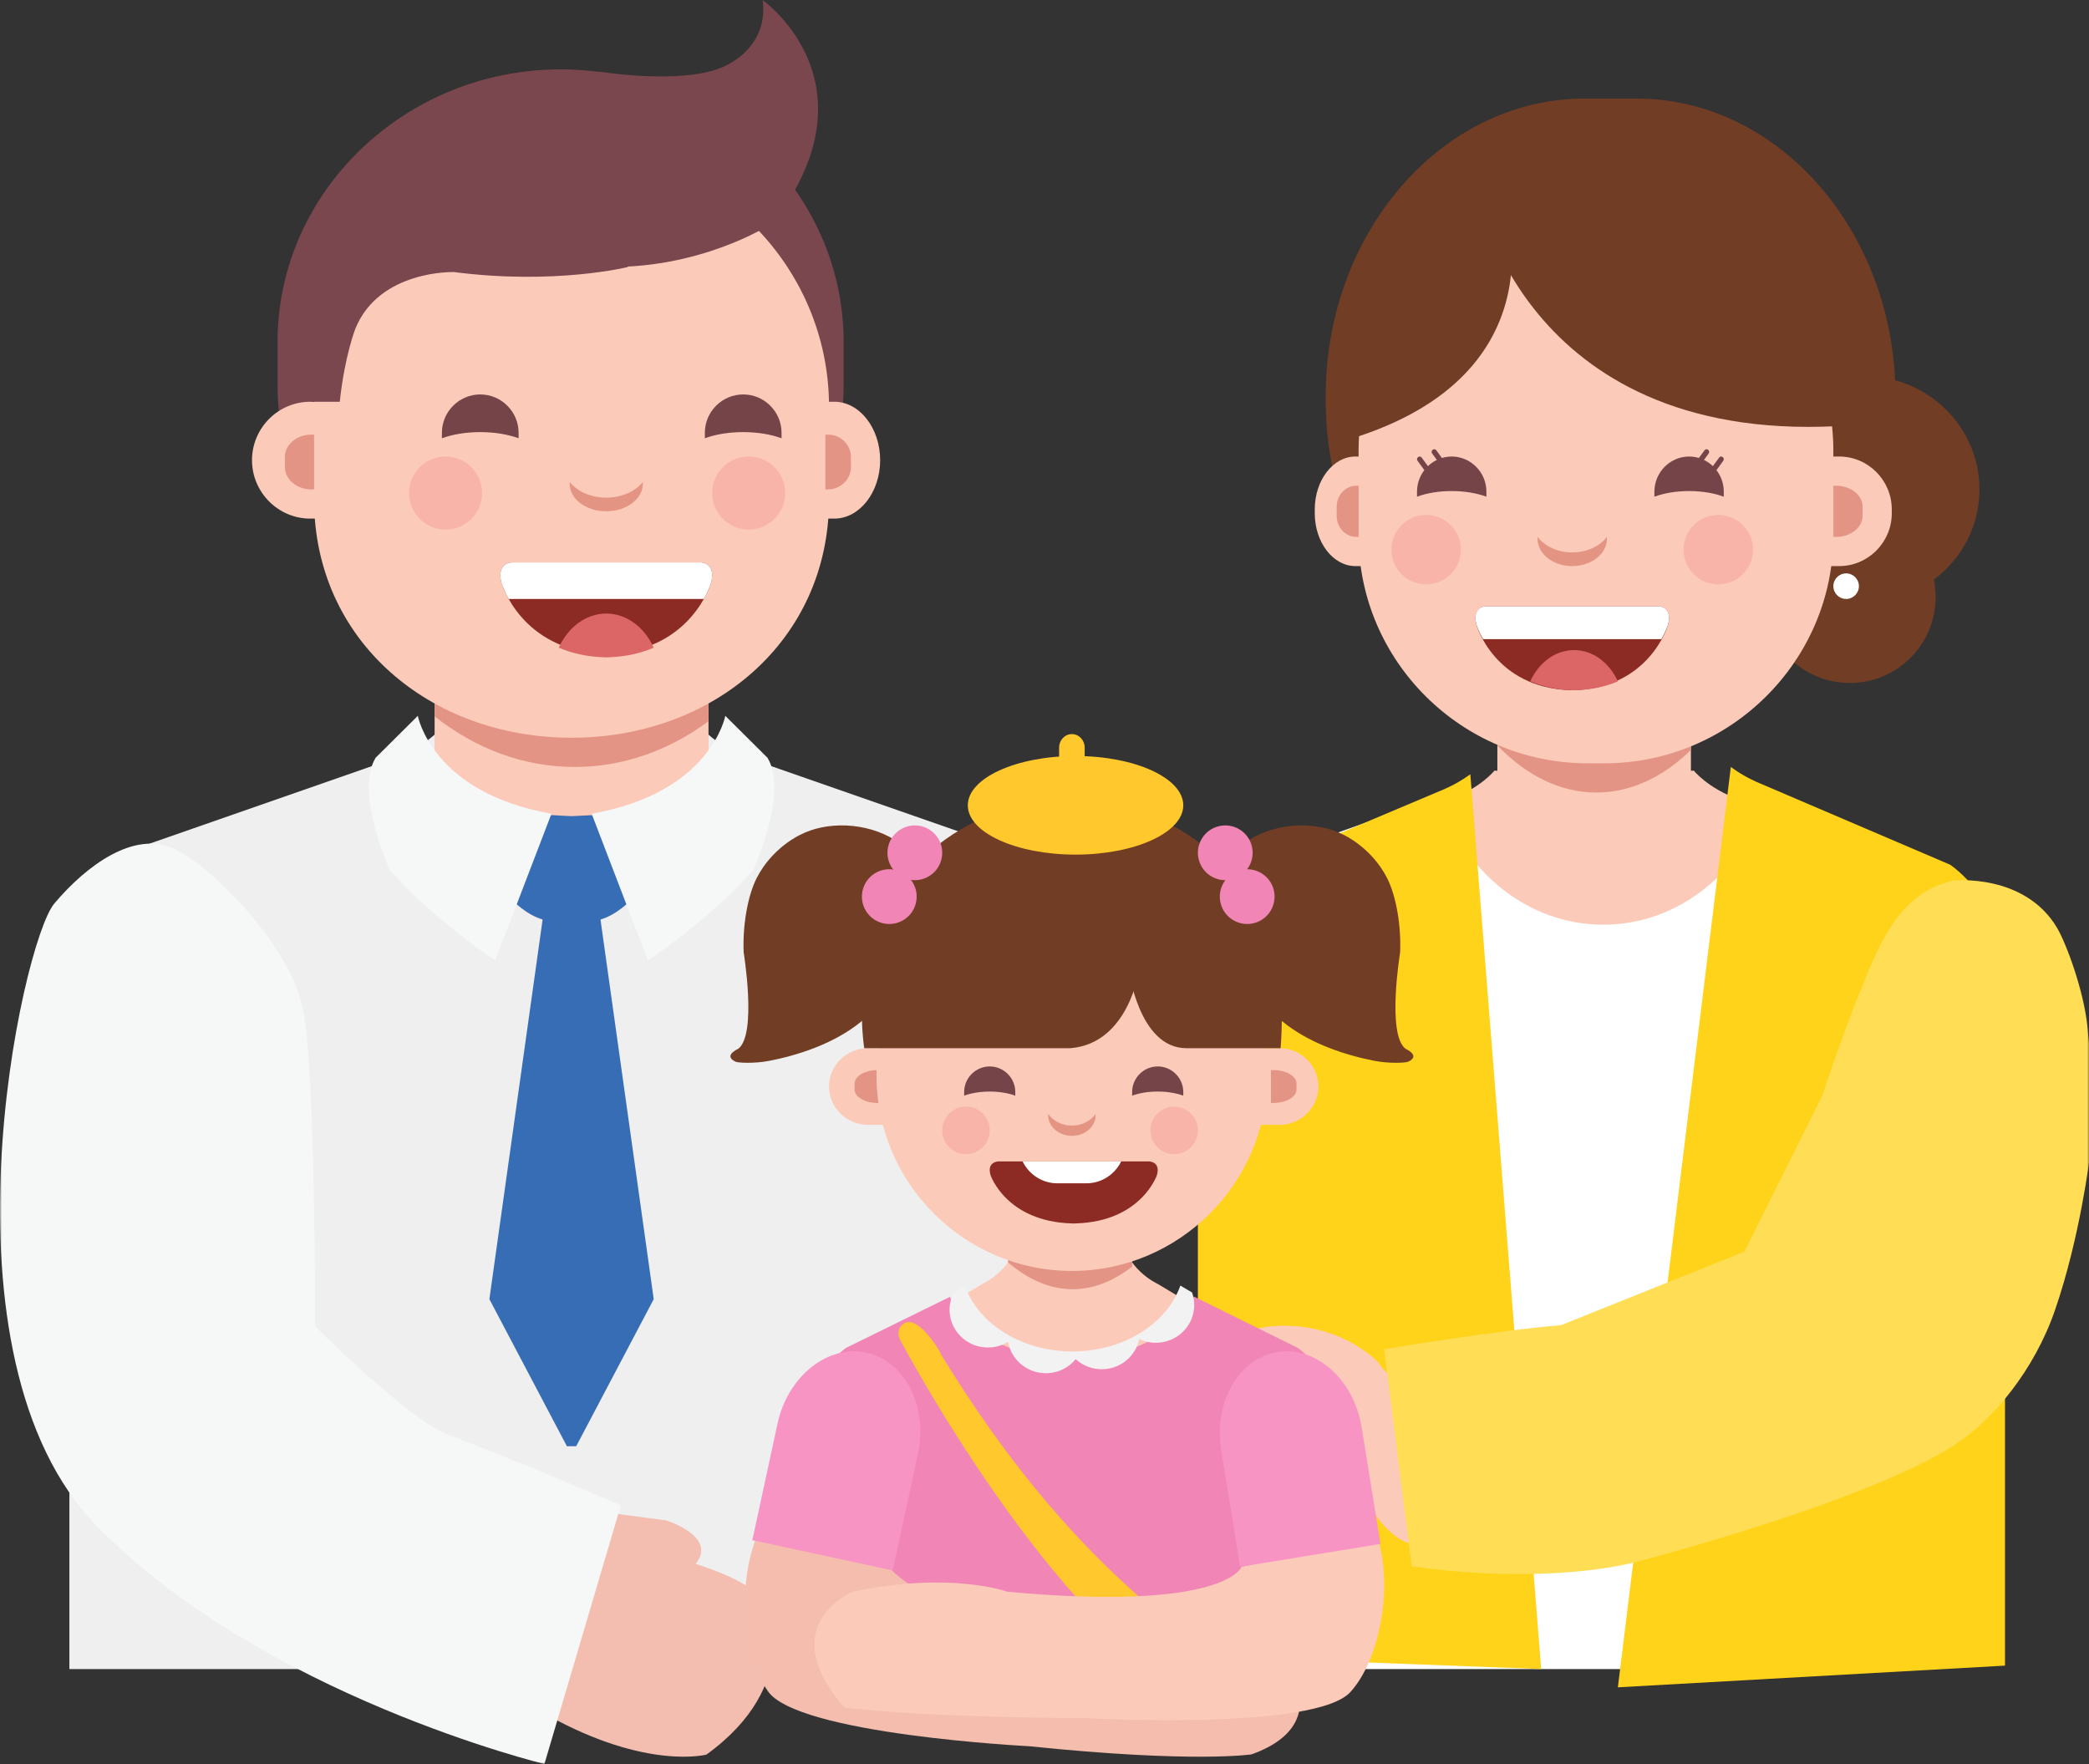 <?xml version="1.0" encoding="UTF-8"?>
<svg width="572px" height="483px" viewBox="0 0 572 483" version="1.1" xmlns="http://www.w3.org/2000/svg" xmlns:xlink="http://www.w3.org/1999/xlink">
    <rect x="0" y="0" width="572" height="483" fill="#333333" stroke="none"/>
    <!-- Generator: Sketch 46.2 (44496) - http://www.bohemiancoding.com/sketch -->
    <title>Group</title>
    <desc>Created with Sketch.</desc>
    <defs>
        <polygon id="path-1" points="0 483 572 483 572 0 0 0"></polygon>
    </defs>
    <g id="Page-1" stroke="none" stroke-width="1" fill="none" fill-rule="evenodd">
        <g id="Desktop_co-creators" transform="translate(-674, -285)">
            <g id="Group" transform="translate(674, 285)">
                <g id="Page-1">
                    <path d="M275.327,232.139 C275.327,232.139 294,240.79 294,258.088 L294,457 L19,457 L19,258.088 C19,240.79 37.673,232.139 37.673,232.139 L102.179,209.65 C114.062,206.19 119.154,201 119.154,201 L156.5,202.653 L193.846,201 C193.846,201 198.938,206.19 210.821,209.65 L275.327,232.139 Z" id="Fill-1" fill="#EFEFEF"></path>
                    <mask id="mask-2" fill="white">
                        <use xlink:href="#path-1"></use>
                    </mask>
                    <g id="Clip-4"></g>
                    <polygon id="Fill-3" fill="#FBCAB9" mask="url(#mask-2)" points="119 238 194 238 194 185 119 185"></polygon>
                    <path d="M179,238.734 L165.832,223 L156.499,223.475 L147.168,223 L134,238.734 C134,238.734 140.298,249.315 148.576,251.775 L134,355.721 L155.231,396 L157.769,395.993 L179,355.721 L164.422,251.775 C172.7,249.315 179,238.734 179,238.734" id="Fill-5" fill="#376DB4" mask="url(#mask-2)"></path>
                    <path d="M151,222.8 L135.591,263 C135.591,263 118.254,251.514 106.699,238.114 C106.699,238.114 97.067,217.056 102.847,207.485 L114.404,196 C114.404,196 118.254,217.056 151,222.8" id="Fill-6" fill="#F6F7F7" mask="url(#mask-2)"></path>
                    <path d="M162,222.8 L177.409,263 C177.409,263 194.744,251.514 206.303,238.114 C206.303,238.114 215.931,217.056 210.154,207.485 L198.598,196 C198.598,196 194.744,217.056 162,222.8" id="Fill-7" fill="#F6F7F7" mask="url(#mask-2)"></path>
                    <path d="M119,196.147 C130.069,204.889 143.24,210 157.352,210 C170.741,210 183.297,205.416 194,197.475 L194,181 L119,181 L119,196.147 Z" id="Fill-8" fill="#E39485" mask="url(#mask-2)"></path>
                    <path d="M153.499,175 L153.499,175 C110.875,175 76,146.513 76,105.478 L76,93.609 C76,52.574 110.875,19 153.499,19 C196.123,19 231,52.574 231,93.609 L231,105.478 C231,146.513 196.123,175 153.499,175" id="Fill-9" fill="#79474D" mask="url(#mask-2)"></path>
                    <path d="M208.806,0 C208.806,0 237.284,20.121 216.265,54.413 L213.893,58 L164,19.607 C164,19.607 190.155,23.882 200.328,17.059 C200.328,17.059 210.501,11.941 208.806,0" id="Fill-10" fill="#79474D" mask="url(#mask-2)"></path>
                    <path d="M156.5,202 L156.5,202 C117.725,202 86,175.435 86,136.753 L86,111.332 C86,72.649 117.725,41 156.5,41 C195.275,41 227,72.649 227,111.332 L227,136.753 C227,175.435 195.275,202 156.5,202" id="Fill-11" fill="#FBCAB9" mask="url(#mask-2)"></path>
                    <path d="M100.054,142 L84.946,142 C76.176,142 69,134.802 69,126 C69,117.198 76.176,110 84.946,110 L100.054,110 C108.824,110 116,117.198 116,126 C116,134.802 108.824,142 100.054,142" id="Fill-12" fill="#FBCAB9" mask="url(#mask-2)"></path>
                    <path d="M228.447,142 L216.553,142 C209.649,142 204,134.802 204,126 C204,117.198 209.649,110 216.553,110 L228.447,110 C235.349,110 241,117.198 241,126 C241,134.802 235.349,142 228.447,142" id="Fill-13" fill="#FBCAB9" mask="url(#mask-2)"></path>
                    <path d="M209.233,62.419 C209.233,62.419 187.163,75.939 158.303,72.559 C158.303,72.559 143.024,70.869 131.14,67.489 C131.14,67.489 112.465,62.419 97.186,74.249 C97.186,74.249 91.854,79.473 87.73,87 L87,72.559 C87,72.559 137.93,32 139.628,32 C141.326,32 193.954,40.45 193.954,40.45 C193.954,40.45 214.326,55.66 211.78,57.35 C209.233,59.039 209.233,62.419 209.233,62.419" id="Fill-14" fill="#79474D" mask="url(#mask-2)"></path>
                    <path d="M86,119 L85.2,119 C81.24,119 78,121.762 78,125.138 L78,127.863 C78,131.238 81.24,134 85.2,134 L86,134 L86,119 Z" id="Fill-15" fill="#E39485" mask="url(#mask-2)"></path>
                    <path d="M191.913,154 L166.702,154 L165.3,154 L140.088,154 C140.088,154 135.885,154 137.286,159.555 C137.286,159.555 142.678,178.213 165.3,178.965 L165.3,179 C165.539,179 165.764,178.987 166,178.982 C166.235,178.987 166.461,179 166.702,179 L166.702,178.965 C189.321,178.213 194.714,159.555 194.714,159.555 C196.116,154 191.913,154 191.913,154" id="Fill-16" fill="#8B2B23" mask="url(#mask-2)"></path>
                    <path d="M166.001,168 C160.392,168 155.526,171.777 153,177.336 C156.395,178.8 160.448,179.799 165.294,179.964 L165.294,180 C165.535,180 165.763,179.986 166.001,179.981 C166.237,179.986 166.465,180 166.707,180 L166.707,179.964 C171.552,179.799 175.606,178.8 179,177.336 C176.476,171.777 171.608,168 166.001,168" id="Fill-17" fill="#DC6666" mask="url(#mask-2)"></path>
                    <path d="M191.913,154 L166.702,154 L165.3,154 L140.088,154 C140.088,154 135.885,154 137.286,159.555 C137.286,159.555 137.843,161.43 139.29,164 L192.709,164 C194.158,161.43 194.714,159.555 194.714,159.555 C196.116,154 191.913,154 191.913,154" id="Fill-18" fill="#FFFFFF" mask="url(#mask-2)"></path>
                    <path d="M166,136.262 C161.762,136.262 158.043,134.544 156,132 L156,132.525 C156,136.635 160.5,140 166,140 C171.5,140 176,136.635 176,132.525 L176,132 C173.955,134.544 170.237,136.262 166,136.262" id="Fill-19" fill="#E39483" mask="url(#mask-2)"></path>
                    <path d="M131.5,118.314 C135.47,118.314 139.126,118.948 141.997,120 L142,120 L142,118.499 C142,112.725 137.273,108 131.5,108 C125.727,108 121,112.725 121,118.499 L121,120 L121.002,120 C123.874,118.948 127.528,118.314 131.5,118.314" id="Fill-20" fill="#754448" mask="url(#mask-2)"></path>
                    <path d="M132,135 C132,140.522 127.52,145 122,145 C116.478,145 112,140.522 112,135 C112,129.478 116.478,125 122,125 C127.52,125 132,129.478 132,135" id="Fill-21" fill="#F8B4A8" mask="url(#mask-2)"></path>
                    <path d="M215,135 C215,140.522 210.52,145 205,145 C199.478,145 195,140.522 195,135 C195,129.478 199.478,125 205,125 C210.52,125 215,129.478 215,135" id="Fill-22" fill="#F8B4A8" mask="url(#mask-2)"></path>
                    <path d="M172,73.093 C172,73.093 152.074,78.08 124.268,74.489 C124.268,74.489 103.89,73.852 97.31,89.976 C97.31,89.976 94.342,97.532 93.038,110 L85.396,110 L82,93.028 L93.038,67.973 L122.145,52 L149.677,59.546 L172,73.093 Z" id="Fill-23" fill="#79474D" mask="url(#mask-2)"></path>
                    <path d="M203.499,118.314 C207.472,118.314 211.126,118.948 213.998,120 L214,120 L214,118.499 C214,112.725 209.275,108 203.499,108 C197.724,108 193,112.725 193,118.499 L193,120 L193.002,120 C195.872,118.948 199.527,118.314 203.499,118.314" id="Fill-24" fill="#754448" mask="url(#mask-2)"></path>
                    <path d="M150,412 L182.366,416.293 C182.366,416.293 197.584,420.994 189.768,429 L161.692,428.022 L150,412 Z" id="Fill-25" fill="#F3BDAF" mask="url(#mask-2)"></path>
                    <path d="M479,134.001 C479,151.121 493.103,165 510.499,165 C527.897,165 542,151.121 542,134.001 C542,116.879 527.897,103 510.499,103 C493.103,103 479,116.879 479,134.001" id="Fill-26" fill="#723D25" mask="url(#mask-2)"></path>
                    <path d="M483,163.5 C483,176.478 493.521,187 506.5,187 C519.479,187 530,176.478 530,163.5 C530,150.521 519.479,140 506.5,140 C493.521,140 483,150.521 483,163.5" id="Fill-27" fill="#723D25" mask="url(#mask-2)"></path>
                    <path d="M448.195,191 L433.805,191 C394.863,191 363,154.358 363,109.577 L363,108.423 C363,63.64 394.863,27 433.805,27 L448.195,27 C487.14,27 519,63.64 519,108.423 L519,109.577 C519,154.358 487.14,191 448.195,191" id="Fill-28" fill="#723D25" mask="url(#mask-2)"></path>
                    <path d="M523.35,239.614 L476.203,218.95 C467.517,215.768 463.795,211 463.795,211 L436.502,212.52 L409.203,211 C409.203,211 405.481,215.768 396.797,218.95 L349.648,239.614 C349.648,239.614 336,247.565 336,263.462 L336,343 L435.258,343 L437.738,343 L537,343 L537,263.462 C537,247.565 523.35,239.614 523.35,239.614" id="Fill-29" fill="#FBCAB9" mask="url(#mask-2)"></path>
                    <polygon id="Fill-30" fill="#FBCAB9" mask="url(#mask-2)" points="410 241 463 241 463 193 410 193"></polygon>
                    <path d="M410,204.103 C417.824,212.246 427.129,217 437.103,217 C446.564,217 455.435,212.734 463,205.343 L463,190 L410,190 L410,204.103 Z" id="Fill-31" fill="#E39485" mask="url(#mask-2)"></path>
                    <path d="M438.946,184 L434.052,184 C397.724,184 368,154.116 368,117.591 L368,106.407 C368,69.884 397.724,40 434.052,40 L438.946,40 C475.276,40 505,69.884 505,106.407 L505,117.591 C505,154.116 475.276,184 438.946,184" id="Fill-32" fill="#723D25" mask="url(#mask-2)"></path>
                    <path d="M439.32,209 L434.677,209 C400.202,209 372,180.947 372,146.656 L372,123.343 C372,89.053 400.202,61 434.677,61 L439.32,61 C473.795,61 502,89.053 502,123.343 L502,146.656 C502,180.947 473.795,209 439.32,209" id="Fill-33" fill="#FBCAB9" mask="url(#mask-2)"></path>
                    <path d="M382.875,155 L371.123,155 C365.006,155 360,148.49 360,140.535 L360,139.462 C360,131.51 365.006,125 371.123,125 L382.875,125 C388.994,125 394,131.51 394,139.462 L394,140.535 C394,148.49 388.994,155 382.875,155" id="Fill-34" fill="#FBCAB9" mask="url(#mask-2)"></path>
                    <path d="M503.606,155 L488.395,155 C480.479,155 474,148.49 474,140.535 L474,139.462 C474,131.51 480.479,125 488.395,125 L503.606,125 C511.523,125 518,131.51 518,139.462 L518,140.535 C518,148.49 511.523,155 503.606,155" id="Fill-35" fill="#FBCAB9" mask="url(#mask-2)"></path>
                    <path d="M372,133 L371.4,133 C368.431,133 366,135.575 366,138.728 L366,141.272 C366,144.422 368.431,147 371.4,147 L372,147 L372,133 Z" id="Fill-36" fill="#E39485" mask="url(#mask-2)"></path>
                    <path d="M502,133 L502.801,133 C506.759,133 510,135.575 510,138.728 L510,141.272 C510,144.422 506.759,147 502.801,147 L502,147 L502,133 Z" id="Fill-37" fill="#E39485" mask="url(#mask-2)"></path>
                    <path d="M454.181,166 L431.139,166 L429.861,166 L406.821,166 C406.821,166 402.981,166 404.261,171.111 C404.261,171.111 409.187,188.277 429.861,188.967 L429.861,189 C430.078,189 430.285,188.987 430.499,188.983 C430.716,188.987 430.921,189 431.139,189 L431.139,188.967 C451.813,188.277 456.738,171.111 456.738,171.111 C458.019,166 454.181,166 454.181,166" id="Fill-38" fill="#8B2B23" mask="url(#mask-2)"></path>
                    <path d="M431,178 C425.823,178 421.331,181.463 419,186.559 C422.131,187.901 425.876,188.816 430.346,188.968 L430.346,189 C430.571,189 430.782,188.986 431,188.985 C431.22,188.986 431.429,189 431.65,189 L431.65,188.968 C436.124,188.816 439.867,187.901 443,186.559 C440.67,181.463 436.179,178 431,178" id="Fill-39" fill="#DC6666" mask="url(#mask-2)"></path>
                    <path d="M454.181,166 L431.139,166 L429.861,166 L406.821,166 C406.821,166 402.981,166 404.261,171.001 C404.261,171.001 404.77,172.688 406.092,175 L454.906,175 C456.232,172.688 456.738,171.001 456.738,171.001 C458.019,166 454.181,166 454.181,166" id="Fill-40" fill="#FFFFFF" mask="url(#mask-2)"></path>
                    <path d="M430.501,151.263 C426.474,151.263 422.941,149.546 421,147 L421,147.525 C421,151.637 425.275,155 430.501,155 C435.725,155 440,151.637 440,147.525 L440,147 C438.059,149.546 434.525,151.263 430.501,151.263" id="Fill-41" fill="#E39483" mask="url(#mask-2)"></path>
                    <path d="M400,150.5 C400,155.747 395.747,160 390.501,160 C385.253,160 381,155.747 381,150.5 C381,145.253 385.253,141 390.501,141 C395.747,141 400,145.253 400,150.5" id="Fill-42" fill="#F8B4A8" mask="url(#mask-2)"></path>
                    <path d="M480,150.5 C480,155.747 475.747,160 470.501,160 C465.253,160 461,155.747 461,150.5 C461,145.253 465.253,141 470.501,141 C475.747,141 480,145.253 480,150.5" id="Fill-43" fill="#F8B4A8" mask="url(#mask-2)"></path>
                    <path d="M462.5,134.454 C466.094,134.454 469.401,135.036 471.997,136 L472,136 L472,134.626 C472,129.332 467.725,125 462.5,125 C457.276,125 453,129.332 453,134.626 L453,136 C455.599,135.036 458.908,134.454 462.5,134.454" id="Fill-44" fill="#754448" mask="url(#mask-2)"></path>
                    <path d="M464.312,127.859 L464.271,127.825 C463.971,127.593 463.911,127.148 464.137,126.836 L466.73,123.281 C466.955,122.97 467.389,122.908 467.688,123.141 L467.729,123.172 C468.03,123.407 468.088,123.851 467.863,124.163 L465.27,127.717 C465.044,128.029 464.614,128.093 464.312,127.859" id="Fill-45" fill="#754448" mask="url(#mask-2)"></path>
                    <path d="M468.311,129.859 L468.273,129.829 C467.971,129.595 467.911,129.147 468.137,128.836 L470.729,125.28 C470.955,124.971 471.387,124.908 471.689,125.14 L471.728,125.174 C472.03,125.406 472.089,125.852 471.863,126.163 L469.272,129.719 C469.044,130.028 468.614,130.093 468.311,129.859" id="Fill-46" fill="#754448" mask="url(#mask-2)"></path>
                    <path d="M397.5,134.454 C393.908,134.454 390.599,135.036 388,136 L388,136 L388,134.626 C388,129.332 392.275,125 397.5,125 C402.725,125 407,129.332 407,134.626 L407,136 L406.997,136 C404.399,135.036 401.092,134.454 397.5,134.454" id="Fill-47" fill="#754448" mask="url(#mask-2)"></path>
                    <path d="M395.689,127.859 L395.729,127.825 C396.029,127.593 396.09,127.148 395.861,126.836 L393.271,123.281 C393.046,122.97 392.615,122.908 392.314,123.141 L392.272,123.172 C391.972,123.407 391.91,123.851 392.137,124.163 L394.73,127.717 C394.956,128.029 395.387,128.093 395.689,127.859" id="Fill-48" fill="#754448" mask="url(#mask-2)"></path>
                    <path d="M391.688,129.859 L391.726,129.829 C392.028,129.595 392.09,129.147 391.863,128.836 L389.272,125.28 C389.047,124.971 388.613,124.908 388.314,125.14 L388.271,125.174 C387.972,125.406 387.91,125.852 388.137,126.163 L390.73,129.719 C390.957,130.028 391.385,130.093 391.688,129.859" id="Fill-49" fill="#754448" mask="url(#mask-2)"></path>
                    <path d="M504.185,73.85 C510.398,87.961 513.639,104.497 512.895,122 C509.159,119.149 506.964,116.439 506.964,116.439 C418.138,123.049 405,54.074 405,54.074 L456.649,54 L504.185,73.85 Z" id="Fill-50" fill="#723D25" mask="url(#mask-2)"></path>
                    <path d="M412.246,57 C412.246,57 427.678,103.959 367,121 L372.632,80.896 L412.246,57 Z" id="Fill-51" fill="#723D25" mask="url(#mask-2)"></path>
                    <path d="M483.697,218 C477.596,238.358 459.831,253.193 438.998,253.193 C418.169,253.193 400.402,238.358 394.3,218 L366,228.076 L366,457 L512,457 L512,228.076 L483.697,218 Z" id="Fill-52" fill="#FFFFFF" mask="url(#mask-2)"></path>
                    <path d="M509,160.5 C509,162.432 507.433,164 505.5,164 C503.569,164 502,162.432 502,160.5 C502,158.566 503.569,157 505.5,157 C507.433,157 509,158.566 509,160.5" id="Fill-53" fill="#FFFFFF" mask="url(#mask-2)"></path>
                    <path d="M402.599,212 C400.543,213.503 397.893,215.098 394.563,216.458 L342.94,238.255 C342.94,238.255 328,247.965 328,267.383 L328,453.435 L422,457 L402.599,212 Z" id="Fill-54" fill="#FFD31A" mask="url(#mask-2)"></path>
                    <path d="M473.926,210 C475.995,211.532 478.662,213.157 482.015,214.544 L533.961,236.757 C533.961,236.757 549,246.654 549,266.444 L549,456.059 L443,462 L473.926,210 Z" id="Fill-55" fill="#FFD31A" mask="url(#mask-2)"></path>
                    <path d="M377.534,373.201 C377.534,373.201 366.842,361.354 347.637,363.194 C347.637,363.194 335.714,364.023 341.663,373.025 C341.663,373.025 348.897,380.558 353.154,382.657 C359.814,385.94 367.399,395.08 369.06,399.528 C369.06,399.528 378.503,428.656 393,422.016 L392.123,380.855 C392.123,380.855 380.59,378.883 377.534,373.201" id="Fill-56" fill="#FBCAB9" mask="url(#mask-2)"></path>
                    <path d="M534.835,241.101 C534.835,241.101 554.312,238.995 563.254,254.048 C565.636,258.061 570.588,271.061 571.599,281.338 C573.199,297.589 573.464,307.137 572.21,316.801 C572.21,316.801 569.562,338.779 562.7,358.695 C556.964,375.341 545.765,388.439 536.19,394.951 C515.158,409.254 461.541,424.106 448.648,427.511 C435.752,430.917 412.55,432.644 386.536,428.857 L379,369.4 C379,369.4 410.849,364.157 427.415,362.847 L477.619,342.716 L499.049,299.788 C499.049,299.788 503.818,284.97 509.866,270.123 C515.102,257.276 520.445,244.405 534.835,241.101" id="Fill-57" fill="#FFDE56" mask="url(#mask-2)"></path>
                    <path d="M226,119 L226.701,119 C230.164,119 233,121.762 233,125.138 L233,127.863 C233,131.238 230.164,134 226.701,134 L226,134 L226,119 Z" id="Fill-58" fill="#E39485" mask="url(#mask-2)"></path>
                    <path d="M166.456,423 C166.456,423 200.037,427.091 210.285,438.927 C210.285,438.927 219.944,461.325 193.416,480.426 C193.416,480.426 177.124,484.743 150,469.691 L155.384,432.015 L166.456,423 Z" id="Fill-59" fill="#F3BDAF" mask="url(#mask-2)"></path>
                    <path d="M14.868,247.399 C5.944,257.984 -19.011,371.468 26.601,417.936 C72.212,464.403 149.069,483 149.069,483 L170,412.164 C170,412.164 142.783,400.372 122.518,392.766 C111.878,388.772 86.259,363.132 86.259,363.132 C86.259,363.132 86.457,293.249 82.919,276.147 C79.381,259.044 58.416,237.439 47.62,232.396 C36.824,227.352 23.792,236.814 14.868,247.399" id="Fill-60" fill="#F6F7F7" mask="url(#mask-2)"></path>
                    <path d="M345.716,368.776 L317.1,351.604 C311.827,348.962 309.568,345 309.568,345 L293,346.263 L276.432,345 C276.432,345 274.173,348.962 268.903,351.604 L240.286,368.776 C240.286,368.776 232,375.382 232,388.589 L232,396 L292.248,396 L293.754,396 L354,396 L354,388.589 C354,375.382 345.716,368.776 345.716,368.776" id="Fill-61" fill="#FBCAB9" mask="url(#mask-2)"></path>
                    <path d="M355.289,369.036 L326.912,355 C322.734,364.86 309.362,372.078 293.499,372.078 C277.679,372.078 264.335,364.899 260.118,355.078 L231.71,369.036 C231.71,369.036 222,375.426 222,388.207 L222.002,462 L365,462 L364.998,388.207 C364.998,375.426 355.289,369.036 355.289,369.036" id="Fill-62" fill="#F185B5" mask="url(#mask-2)"></path>
                    <polygon id="Fill-63" fill="#FBCAB9" mask="url(#mask-2)" points="277 358 310 358 310 323 277 323"></polygon>
                    <path d="M276,345.642 C281.583,350.399 287.529,353 293.697,353 C299.353,353 304.824,350.822 310,346.802 L310,308 L276,308 L276,345.642 Z" id="Fill-64" fill="#E39485" mask="url(#mask-2)"></path>
                    <path d="M248.333,308 L237.667,308 C231.799,308 227,303.276 227,297.5 C227,291.724 231.799,287 237.667,287 L248.333,287 C254.199,287 259,291.724 259,297.5 C259,303.276 254.199,308 248.333,308" id="Fill-65" fill="#FBCAB9" mask="url(#mask-2)"></path>
                    <path d="M241,293 L240.299,293 C236.835,293 234,294.659 234,296.682 L234,298.318 C234,300.344 236.835,302 240.299,302 L241,302 L241,293 Z" id="Fill-66" fill="#E39485" mask="url(#mask-2)"></path>
                    <path d="M339.667,308 L350.333,308 C356.199,308 361,303.276 361,297.5 C361,291.724 356.199,287 350.333,287 L339.667,287 C333.799,287 329,291.724 329,297.5 C329,303.276 333.799,308 339.667,308" id="Fill-67" fill="#FBCAB9" mask="url(#mask-2)"></path>
                    <path d="M348,293 L348.701,293 C352.165,293 355,294.659 355,296.682 L355,298.318 C355,300.344 352.165,302 348.701,302 L348,302 L348,293 Z" id="Fill-68" fill="#E39485" mask="url(#mask-2)"></path>
                    <path d="M293.5,348 L293.5,348 C264.076,348 240,323.925 240,294.501 C240,265.075 264.076,241 293.5,241 C322.926,241 347,265.075 347,294.501 C347,323.925 322.926,348 293.5,348" id="Fill-69" fill="#FBCAB9" mask="url(#mask-2)"></path>
                    <path d="M253.335,252.605 C253.335,252.605 257.447,237.803 245.22,230.1 C237.105,224.986 226.216,224.845 219.014,228.627 C219.014,228.627 211.512,232.032 207.235,240.336 C204.698,245.263 203.311,253.487 203.626,260.789 C203.626,260.789 207.338,283.255 202.137,287.168 C202.137,287.168 197.769,289.098 201.523,290.744 C202.059,290.978 206.434,291.284 210.617,290.469 C214.142,289.784 218.643,288.661 223.258,286.843 C230.885,283.839 238.823,278.945 243.189,271.02 L253.335,252.605 Z" id="Fill-70" fill="#723D25" mask="url(#mask-2)"></path>
                    <path d="M333.665,252.605 C333.665,252.605 329.553,237.803 341.78,230.1 C349.895,224.986 360.784,224.845 367.986,228.627 C367.986,228.627 375.488,232.032 379.765,240.336 C382.302,245.263 383.689,253.487 383.374,260.789 C383.374,260.789 379.661,283.255 384.863,287.168 C384.863,287.168 389.231,289.098 385.477,290.744 C384.939,290.978 380.566,291.284 376.383,290.469 C372.856,289.784 368.357,288.661 363.742,286.843 C356.115,283.839 348.177,278.945 343.811,271.02 L333.665,252.605 Z" id="Fill-71" fill="#723D25" mask="url(#mask-2)"></path>
                    <path d="M350,267 C346.179,239.893 322.126,219 292.999,219 C263.875,219 239.821,239.893 236,267 L350,267 Z" id="Fill-72" fill="#723D25" mask="url(#mask-2)"></path>
                    <path d="M312,265.151 C312,265.151 309.308,285.635 293.16,287 L236.644,287 C236.644,287 234.656,275.235 237.667,262 L312,265.151 Z" id="Fill-73" fill="#723D25" mask="url(#mask-2)"></path>
                    <path d="M309,265.151 C309,265.151 311.711,287 324.831,287 L350.646,287 C350.646,287 351.742,275.235 350.079,262 L309,265.151 Z" id="Fill-74" fill="#723D25" mask="url(#mask-2)"></path>
                    <path d="M314.551,318 L294.554,318 L293.444,318 L273.449,318 C273.449,318 270.115,318 271.227,321.778 C271.227,321.778 275.503,334.465 293.444,334.976 L293.444,335 C293.634,335 293.811,334.991 293.998,334.988 C294.187,334.991 294.364,335 294.554,335 L294.554,334.976 C312.495,334.465 316.773,321.778 316.773,321.778 C317.885,318 314.551,318 314.551,318" id="Fill-75" fill="#8B2B23" mask="url(#mask-2)"></path>
                    <path d="M293.499,308.196 C290.744,308.196 288.327,306.907 287,305 L287,305.393 C287,308.478 289.924,311 293.499,311 C297.074,311 300,308.478 300,305.393 L300,305 C298.669,306.907 296.254,308.196 293.499,308.196" id="Fill-76" fill="#E39483" mask="url(#mask-2)"></path>
                    <path d="M271.002,298.876 C273.647,298.876 276.087,299.298 278,300 L278,298.999 C278,295.15 274.851,292 271.002,292 C267.151,292 264,295.15 264,298.999 L264,300 L264.003,300 C265.915,299.298 268.355,298.876 271.002,298.876" id="Fill-77" fill="#754448" mask="url(#mask-2)"></path>
                    <path d="M316.998,298.876 C319.647,298.876 322.085,299.298 323.997,300 L324,300 L324,298.999 C324,295.15 320.849,292 316.998,292 C313.151,292 310,295.15 310,298.999 L310,300 C311.913,299.298 314.35,298.876 316.998,298.876" id="Fill-78" fill="#754448" mask="url(#mask-2)"></path>
                    <path d="M271,309.5 C271,313.09 268.088,316 264.5,316 C260.91,316 258,313.09 258,309.5 C258,305.908 260.91,303 264.5,303 C268.088,303 271,305.908 271,309.5" id="Fill-79" fill="#F8B4A8" mask="url(#mask-2)"></path>
                    <path d="M328,309.5 C328,313.09 325.089,316 321.499,316 C317.91,316 315,313.09 315,309.5 C315,305.908 317.91,303 321.499,303 C325.089,303 328,305.908 328,309.5" id="Fill-80" fill="#F8B4A8" mask="url(#mask-2)"></path>
                    <path d="M294.053,318 L292.947,318 L280,318 C281.73,321.542 285.349,324 289.519,324 L297.478,324 C301.65,324 305.269,321.542 307,318 L294.053,318 Z" id="Fill-81" fill="#FFFFFF" mask="url(#mask-2)"></path>
                    <path d="M236.257,243.56 C237.329,239.56 241.441,237.186 245.441,238.257 C249.44,239.329 251.814,243.442 250.743,247.441 C249.671,251.44 245.559,253.816 241.559,252.742 C237.56,251.67 235.186,247.559 236.257,243.56" id="Fill-82" fill="#F185B5" mask="url(#mask-2)"></path>
                    <path d="M243.257,231.559 C244.329,227.56 248.44,225.186 252.441,226.257 C256.44,227.329 258.814,231.441 257.743,235.441 C256.669,239.44 252.559,241.814 248.559,240.743 C244.56,239.671 242.186,235.56 243.257,231.559" id="Fill-83" fill="#F185B5" mask="url(#mask-2)"></path>
                    <path d="M348.743,243.56 C347.671,239.56 343.56,237.186 339.558,238.257 C335.56,239.329 333.186,243.442 334.257,247.441 C335.329,251.44 339.44,253.816 343.44,252.742 C347.442,251.67 349.814,247.559 348.743,243.56" id="Fill-84" fill="#F185B5" mask="url(#mask-2)"></path>
                    <path d="M342.743,231.559 C341.671,227.56 337.559,225.186 333.559,226.257 C329.56,227.329 327.186,231.441 328.257,235.441 C329.329,239.44 333.441,241.814 337.441,240.743 C341.44,239.671 343.814,235.56 342.743,231.559" id="Fill-85" fill="#F185B5" mask="url(#mask-2)"></path>
                    <path d="M271.266,368.93 C273.018,368.805 274.636,368.258 276.033,367.407 C276.931,372.593 281.702,376.359 287.144,375.973 C290.161,375.758 292.779,374.301 294.543,372.156 C296.603,374.03 299.408,375.098 302.425,374.883 C307.229,374.54 311.035,371.065 311.952,366.635 C313.548,367.392 315.358,367.767 317.252,367.634 C323.038,367.22 327.39,362.267 326.972,356.57 C326.903,355.63 326.698,354.733 326.395,353.886 L323.202,352 C319.51,362.412 307.693,370.033 293.675,370.033 C279.694,370.033 267.904,362.452 264.178,352.083 L261.204,353.828 C260.328,355.476 259.882,357.369 260.027,359.361 C260.447,365.059 265.478,369.342 271.266,368.93" id="Fill-86" fill="#F2F2F2" mask="url(#mask-2)"></path>
                    <path d="M293.5,220 L293.5,220 C291.574,220 290,218.347 290,216.326 L290,204.674 C290,202.653 291.574,201 293.5,201 C295.426,201 297,202.653 297,204.674 L297,216.326 C297,218.347 295.426,220 293.5,220" id="Fill-87" fill="#FFC82C" mask="url(#mask-2)"></path>
                    <path d="M246.434,366.819 C253.176,379.319 295.474,455.158 336.867,469.808 C337.674,470.094 338.558,470.055 339.349,469.729 L341.827,468.715 C344.172,467.753 344.751,464.71 342.913,462.972 C326.253,447.208 294.378,430.865 257.65,370.862 C257.482,370.587 257.45,370.268 257.285,369.993 C256.075,367.975 250.758,359.643 247.117,362.646 C245.9,363.65 245.685,365.433 246.434,366.819" id="Fill-88" fill="#FFC82C" mask="url(#mask-2)"></path>
                    <path d="M324,220.501 C324,227.957 310.791,234 294.499,234 C278.207,234 265,227.957 265,220.501 C265,213.045 278.207,207 294.499,207 C310.791,207 324,213.045 324,220.501" id="Fill-89" fill="#FFC82C" mask="url(#mask-2)"></path>
                    <path d="M240.913,425.261 C240.913,425.261 246.637,444.849 306.811,445.711 C306.811,445.711 322.753,441.677 348.851,450.229 C348.851,450.229 368.476,471.121 342.695,480.359 C342.695,480.359 327.044,482.81 281.751,478.126 C281.751,478.126 217.78,474.91 210.145,462.881 C203.845,454.037 201.45,434.384 207.484,420 L240.913,425.261 Z" id="Fill-90" fill="#F4BDAE" mask="url(#mask-2)"></path>
                    <path d="M339.958,429.004 C339.958,429.004 335.671,441.348 275.791,435.82 C275.791,435.82 260.377,430.155 233.537,435.82 C233.537,435.82 211.447,444.82 231.235,467.58 C231.235,467.58 251.745,470.256 297.246,470.436 C297.246,470.436 361.148,474.046 370.014,462.996 C377.213,454.945 381.68,435.82 377.213,421 L339.958,429.004 Z" id="Fill-91" fill="#FBCAB9" mask="url(#mask-2)"></path>
                    <path d="M244.448,430 L251.337,398.111 C254.141,385.13 247.787,372.644 237.213,370.362 C226.639,368.081 215.695,376.833 212.891,389.814 L206,421.704 L244.448,430 Z" id="Fill-92" fill="#F794C4" mask="url(#mask-2)"></path>
                    <path d="M339.554,429 L334.377,397.007 C332.271,383.987 339.197,371.925 349.77,370.206 C360.342,368.486 370.716,377.733 372.823,390.754 L378,422.746 L339.554,429 Z" id="Fill-93" fill="#F794C4" mask="url(#mask-2)"></path>
                </g>
            </g>
        </g>
    </g>
</svg>